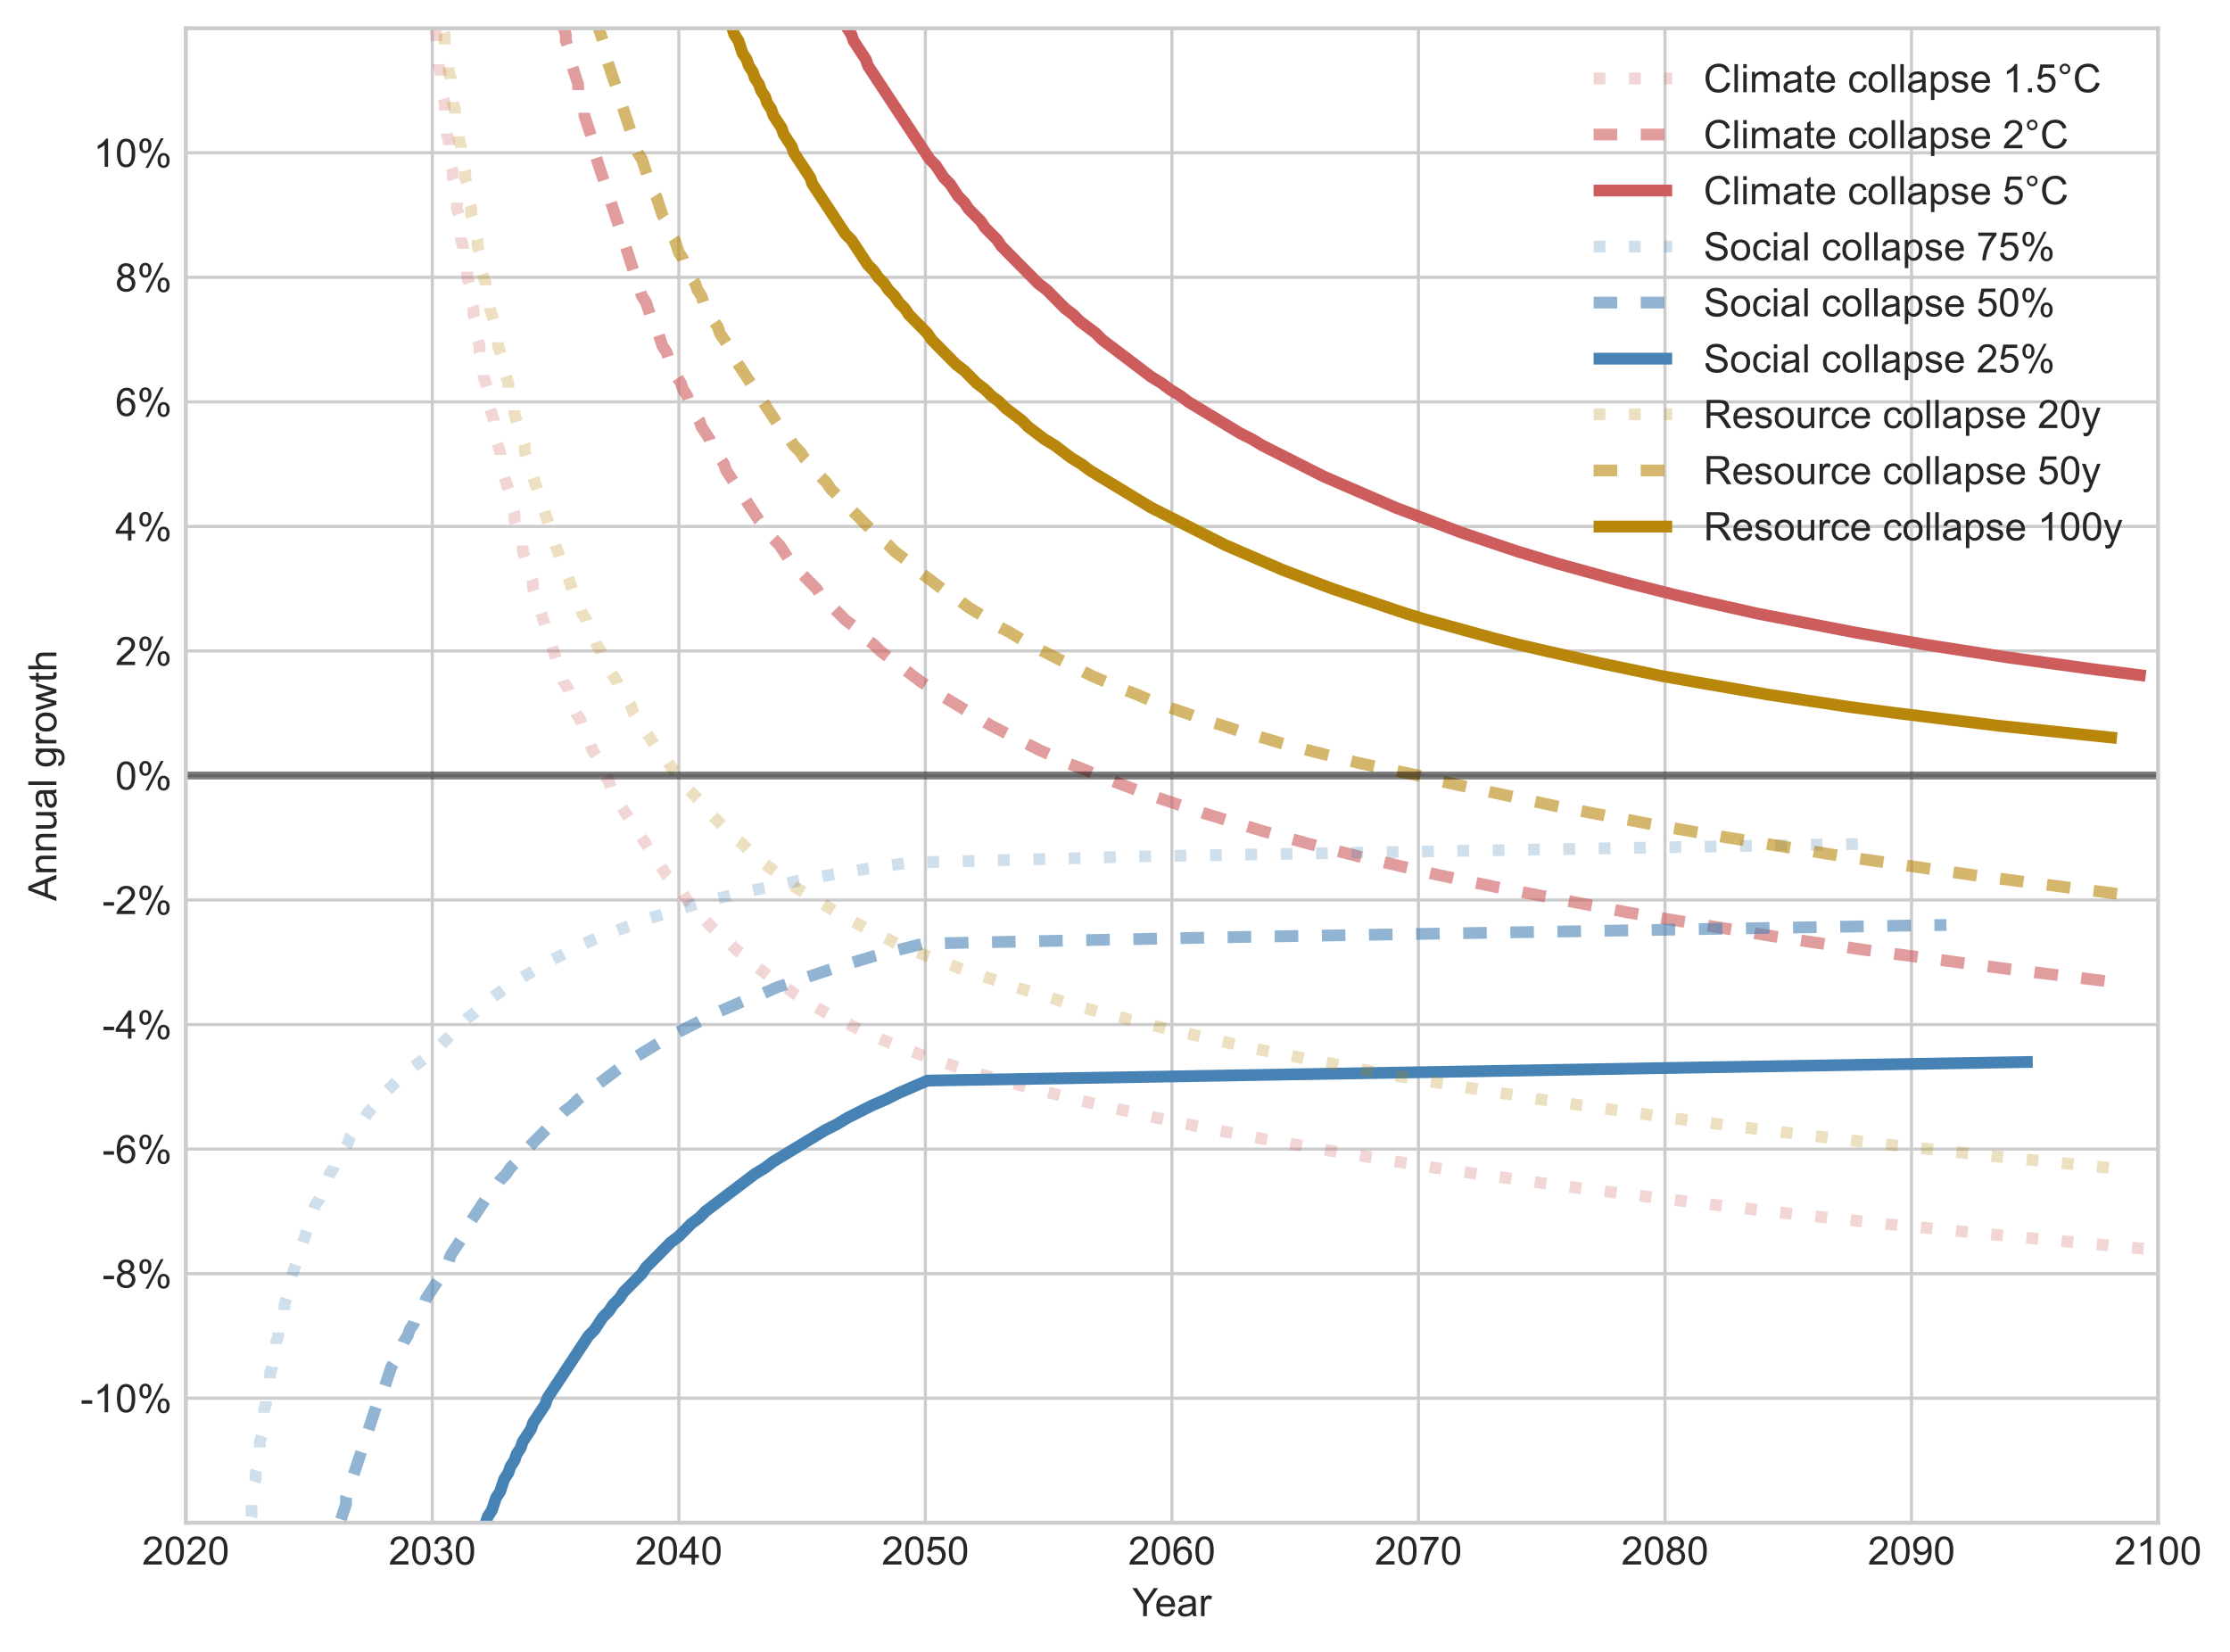 <?xml version="1.0" encoding="utf-8" standalone="no"?>
<!DOCTYPE svg PUBLIC "-//W3C//DTD SVG 1.1//EN"
  "http://www.w3.org/Graphics/SVG/1.1/DTD/svg11.dtd">
<!-- Created with matplotlib (https://matplotlib.org/) -->
<svg height="420.711pt" version="1.1" viewBox="0 0 567.828 420.711" width="567.828pt" xmlns="http://www.w3.org/2000/svg" xmlns:xlink="http://www.w3.org/1999/xlink">
 <defs>
  <style type="text/css">*{stroke-linecap:butt;stroke-linejoin:round;}</style>
 </defs>
 <g id="figure_1">
  <g id="patch_1">
   <path d="M 0 420.711 
L 567.828 420.711 
L 567.828 0 
L 0 0 
z
" style="fill:#ffffff;"/>
  </g>
  <g id="axes_1">
   <g id="patch_2">
    <path d="M 47.306 387.72 
L 549.506 387.72 
L 549.506 7.2 
L 47.306 7.2 
z
" style="fill:#ffffff;"/>
   </g>
   <g id="matplotlib.axis_1">
    <g id="xtick_1">
     <g id="line2d_1">
      <path clip-path="url(#pa5c755ad64)" d="M 47.306 387.72 
L 47.306 7.2 
" style="fill:none;stroke:#cccccc;stroke-linecap:round;stroke-width:0.8;"/>
     </g>
     <g id="line2d_2"/>
     <g id="text_1">
      <!-- 2020 -->
      <g style="fill:#262626;" transform="translate(36.184 398.378)scale(0.1 -0.1)">
       <defs>
        <path d="M 50.344 8.453 
L 50.344 0 
L 3.031 0 
Q 2.938 3.172 4.047 6.109 
Q 5.859 10.938 9.828 15.625 
Q 13.812 20.312 21.344 26.469 
Q 33.016 36.031 37.109 41.625 
Q 41.219 47.219 41.219 52.203 
Q 41.219 57.422 37.469 61 
Q 33.734 64.594 27.734 64.594 
Q 21.391 64.594 17.578 60.781 
Q 13.766 56.984 13.719 50.25 
L 4.688 51.172 
Q 5.609 61.281 11.656 66.578 
Q 17.719 71.875 27.938 71.875 
Q 38.234 71.875 44.234 66.156 
Q 50.25 60.453 50.25 52 
Q 50.25 47.703 48.484 43.547 
Q 46.734 39.406 42.656 34.812 
Q 38.578 30.219 29.109 22.219 
Q 21.188 15.578 18.938 13.203 
Q 16.703 10.844 15.234 8.453 
z
" id="ArialMT-50"/>
        <path d="M 4.156 35.297 
Q 4.156 48 6.766 55.734 
Q 9.375 63.484 14.516 67.672 
Q 19.672 71.875 27.484 71.875 
Q 33.25 71.875 37.594 69.547 
Q 41.938 67.234 44.766 62.859 
Q 47.609 58.5 49.219 52.219 
Q 50.828 45.953 50.828 35.297 
Q 50.828 22.703 48.234 14.969 
Q 45.656 7.234 40.5 3 
Q 35.359 -1.219 27.484 -1.219 
Q 17.141 -1.219 11.234 6.203 
Q 4.156 15.141 4.156 35.297 
z
M 13.188 35.297 
Q 13.188 17.672 17.312 11.828 
Q 21.438 6 27.484 6 
Q 33.547 6 37.672 11.859 
Q 41.797 17.719 41.797 35.297 
Q 41.797 52.984 37.672 58.781 
Q 33.547 64.594 27.391 64.594 
Q 21.344 64.594 17.719 59.469 
Q 13.188 52.938 13.188 35.297 
z
" id="ArialMT-48"/>
       </defs>
       <use xlink:href="#ArialMT-50"/>
       <use x="55.615" xlink:href="#ArialMT-48"/>
       <use x="111.23" xlink:href="#ArialMT-50"/>
       <use x="166.846" xlink:href="#ArialMT-48"/>
      </g>
     </g>
    </g>
    <g id="xtick_2">
     <g id="line2d_3">
      <path clip-path="url(#pa5c755ad64)" d="M 110.081 387.72 
L 110.081 7.2 
" style="fill:none;stroke:#cccccc;stroke-linecap:round;stroke-width:0.8;"/>
     </g>
     <g id="line2d_4"/>
     <g id="text_2">
      <!-- 2030 -->
      <g style="fill:#262626;" transform="translate(98.959 398.378)scale(0.1 -0.1)">
       <defs>
        <path d="M 4.203 18.891 
L 12.984 20.062 
Q 14.5 12.594 18.141 9.297 
Q 21.781 6 27 6 
Q 33.203 6 37.469 10.297 
Q 41.75 14.594 41.75 20.953 
Q 41.75 27 37.797 30.922 
Q 33.844 34.859 27.734 34.859 
Q 25.25 34.859 21.531 33.891 
L 22.516 41.609 
Q 23.391 41.5 23.922 41.5 
Q 29.547 41.5 34.031 44.422 
Q 38.531 47.359 38.531 53.469 
Q 38.531 58.297 35.25 61.469 
Q 31.984 64.656 26.812 64.656 
Q 21.688 64.656 18.266 61.422 
Q 14.844 58.203 13.875 51.766 
L 5.078 53.328 
Q 6.688 62.156 12.391 67.016 
Q 18.109 71.875 26.609 71.875 
Q 32.469 71.875 37.391 69.359 
Q 42.328 66.844 44.938 62.5 
Q 47.562 58.156 47.562 53.266 
Q 47.562 48.641 45.062 44.828 
Q 42.578 41.016 37.703 38.766 
Q 44.047 37.312 47.562 32.688 
Q 51.078 28.078 51.078 21.141 
Q 51.078 11.766 44.234 5.25 
Q 37.406 -1.266 26.953 -1.266 
Q 17.531 -1.266 11.297 4.344 
Q 5.078 9.969 4.203 18.891 
z
" id="ArialMT-51"/>
       </defs>
       <use xlink:href="#ArialMT-50"/>
       <use x="55.615" xlink:href="#ArialMT-48"/>
       <use x="111.23" xlink:href="#ArialMT-51"/>
       <use x="166.846" xlink:href="#ArialMT-48"/>
      </g>
     </g>
    </g>
    <g id="xtick_3">
     <g id="line2d_5">
      <path clip-path="url(#pa5c755ad64)" d="M 172.856 387.72 
L 172.856 7.2 
" style="fill:none;stroke:#cccccc;stroke-linecap:round;stroke-width:0.8;"/>
     </g>
     <g id="line2d_6"/>
     <g id="text_3">
      <!-- 2040 -->
      <g style="fill:#262626;" transform="translate(161.734 398.378)scale(0.1 -0.1)">
       <defs>
        <path d="M 32.328 0 
L 32.328 17.141 
L 1.266 17.141 
L 1.266 25.203 
L 33.938 71.578 
L 41.109 71.578 
L 41.109 25.203 
L 50.781 25.203 
L 50.781 17.141 
L 41.109 17.141 
L 41.109 0 
z
M 32.328 25.203 
L 32.328 57.469 
L 9.906 25.203 
z
" id="ArialMT-52"/>
       </defs>
       <use xlink:href="#ArialMT-50"/>
       <use x="55.615" xlink:href="#ArialMT-48"/>
       <use x="111.23" xlink:href="#ArialMT-52"/>
       <use x="166.846" xlink:href="#ArialMT-48"/>
      </g>
     </g>
    </g>
    <g id="xtick_4">
     <g id="line2d_7">
      <path clip-path="url(#pa5c755ad64)" d="M 235.631 387.72 
L 235.631 7.2 
" style="fill:none;stroke:#cccccc;stroke-linecap:round;stroke-width:0.8;"/>
     </g>
     <g id="line2d_8"/>
     <g id="text_4">
      <!-- 2050 -->
      <g style="fill:#262626;" transform="translate(224.509 398.378)scale(0.1 -0.1)">
       <defs>
        <path d="M 4.156 18.75 
L 13.375 19.531 
Q 14.406 12.797 18.141 9.391 
Q 21.875 6 27.156 6 
Q 33.5 6 37.891 10.781 
Q 42.281 15.578 42.281 23.484 
Q 42.281 31 38.062 35.344 
Q 33.844 39.703 27 39.703 
Q 22.75 39.703 19.328 37.766 
Q 15.922 35.844 13.969 32.766 
L 5.719 33.844 
L 12.641 70.609 
L 48.25 70.609 
L 48.25 62.203 
L 19.672 62.203 
L 15.828 42.969 
Q 22.266 47.469 29.344 47.469 
Q 38.719 47.469 45.156 40.969 
Q 51.609 34.469 51.609 24.266 
Q 51.609 14.547 45.953 7.469 
Q 39.062 -1.219 27.156 -1.219 
Q 17.391 -1.219 11.203 4.25 
Q 5.031 9.719 4.156 18.75 
z
" id="ArialMT-53"/>
       </defs>
       <use xlink:href="#ArialMT-50"/>
       <use x="55.615" xlink:href="#ArialMT-48"/>
       <use x="111.23" xlink:href="#ArialMT-53"/>
       <use x="166.846" xlink:href="#ArialMT-48"/>
      </g>
     </g>
    </g>
    <g id="xtick_5">
     <g id="line2d_9">
      <path clip-path="url(#pa5c755ad64)" d="M 298.406 387.72 
L 298.406 7.2 
" style="fill:none;stroke:#cccccc;stroke-linecap:round;stroke-width:0.8;"/>
     </g>
     <g id="line2d_10"/>
     <g id="text_5">
      <!-- 2060 -->
      <g style="fill:#262626;" transform="translate(287.284 398.378)scale(0.1 -0.1)">
       <defs>
        <path d="M 49.75 54.047 
L 41.016 53.375 
Q 39.844 58.547 37.703 60.891 
Q 34.125 64.656 28.906 64.656 
Q 24.703 64.656 21.531 62.312 
Q 17.391 59.281 14.984 53.469 
Q 12.594 47.656 12.5 36.922 
Q 15.672 41.75 20.266 44.094 
Q 24.859 46.438 29.891 46.438 
Q 38.672 46.438 44.844 39.969 
Q 51.031 33.5 51.031 23.25 
Q 51.031 16.5 48.125 10.719 
Q 45.219 4.938 40.141 1.859 
Q 35.062 -1.219 28.609 -1.219 
Q 17.625 -1.219 10.688 6.859 
Q 3.766 14.938 3.766 33.5 
Q 3.766 54.25 11.422 63.672 
Q 18.109 71.875 29.438 71.875 
Q 37.891 71.875 43.281 67.141 
Q 48.688 62.406 49.75 54.047 
z
M 13.875 23.188 
Q 13.875 18.656 15.797 14.5 
Q 17.719 10.359 21.188 8.172 
Q 24.656 6 28.469 6 
Q 34.031 6 38.031 10.484 
Q 42.047 14.984 42.047 22.703 
Q 42.047 30.125 38.078 34.391 
Q 34.125 38.672 28.125 38.672 
Q 22.172 38.672 18.016 34.391 
Q 13.875 30.125 13.875 23.188 
z
" id="ArialMT-54"/>
       </defs>
       <use xlink:href="#ArialMT-50"/>
       <use x="55.615" xlink:href="#ArialMT-48"/>
       <use x="111.23" xlink:href="#ArialMT-54"/>
       <use x="166.846" xlink:href="#ArialMT-48"/>
      </g>
     </g>
    </g>
    <g id="xtick_6">
     <g id="line2d_11">
      <path clip-path="url(#pa5c755ad64)" d="M 361.181 387.72 
L 361.181 7.2 
" style="fill:none;stroke:#cccccc;stroke-linecap:round;stroke-width:0.8;"/>
     </g>
     <g id="line2d_12"/>
     <g id="text_6">
      <!-- 2070 -->
      <g style="fill:#262626;" transform="translate(350.059 398.378)scale(0.1 -0.1)">
       <defs>
        <path d="M 4.734 62.203 
L 4.734 70.656 
L 51.078 70.656 
L 51.078 63.812 
Q 44.234 56.547 37.516 44.484 
Q 30.812 32.422 27.156 19.672 
Q 24.516 10.688 23.781 0 
L 14.75 0 
Q 14.891 8.453 18.062 20.406 
Q 21.234 32.375 27.172 43.484 
Q 33.109 54.594 39.797 62.203 
z
" id="ArialMT-55"/>
       </defs>
       <use xlink:href="#ArialMT-50"/>
       <use x="55.615" xlink:href="#ArialMT-48"/>
       <use x="111.23" xlink:href="#ArialMT-55"/>
       <use x="166.846" xlink:href="#ArialMT-48"/>
      </g>
     </g>
    </g>
    <g id="xtick_7">
     <g id="line2d_13">
      <path clip-path="url(#pa5c755ad64)" d="M 423.956 387.72 
L 423.956 7.2 
" style="fill:none;stroke:#cccccc;stroke-linecap:round;stroke-width:0.8;"/>
     </g>
     <g id="line2d_14"/>
     <g id="text_7">
      <!-- 2080 -->
      <g style="fill:#262626;" transform="translate(412.834 398.378)scale(0.1 -0.1)">
       <defs>
        <path d="M 17.672 38.812 
Q 12.203 40.828 9.562 44.531 
Q 6.938 48.25 6.938 53.422 
Q 6.938 61.234 12.547 66.547 
Q 18.172 71.875 27.484 71.875 
Q 36.859 71.875 42.578 66.422 
Q 48.297 60.984 48.297 53.172 
Q 48.297 48.188 45.672 44.5 
Q 43.062 40.828 37.75 38.812 
Q 44.344 36.672 47.781 31.875 
Q 51.219 27.094 51.219 20.453 
Q 51.219 11.281 44.719 5.031 
Q 38.234 -1.219 27.641 -1.219 
Q 17.047 -1.219 10.547 5.047 
Q 4.047 11.328 4.047 20.703 
Q 4.047 27.688 7.594 32.391 
Q 11.141 37.109 17.672 38.812 
z
M 15.922 53.719 
Q 15.922 48.641 19.188 45.406 
Q 22.469 42.188 27.688 42.188 
Q 32.766 42.188 36.016 45.375 
Q 39.266 48.578 39.266 53.219 
Q 39.266 58.062 35.906 61.359 
Q 32.562 64.656 27.594 64.656 
Q 22.562 64.656 19.234 61.422 
Q 15.922 58.203 15.922 53.719 
z
M 13.094 20.656 
Q 13.094 16.891 14.875 13.375 
Q 16.656 9.859 20.172 7.922 
Q 23.688 6 27.734 6 
Q 34.031 6 38.125 10.047 
Q 42.234 14.109 42.234 20.359 
Q 42.234 26.703 38.016 30.859 
Q 33.797 35.016 27.438 35.016 
Q 21.234 35.016 17.156 30.906 
Q 13.094 26.812 13.094 20.656 
z
" id="ArialMT-56"/>
       </defs>
       <use xlink:href="#ArialMT-50"/>
       <use x="55.615" xlink:href="#ArialMT-48"/>
       <use x="111.23" xlink:href="#ArialMT-56"/>
       <use x="166.846" xlink:href="#ArialMT-48"/>
      </g>
     </g>
    </g>
    <g id="xtick_8">
     <g id="line2d_15">
      <path clip-path="url(#pa5c755ad64)" d="M 486.731 387.72 
L 486.731 7.2 
" style="fill:none;stroke:#cccccc;stroke-linecap:round;stroke-width:0.8;"/>
     </g>
     <g id="line2d_16"/>
     <g id="text_8">
      <!-- 2090 -->
      <g style="fill:#262626;" transform="translate(475.609 398.378)scale(0.1 -0.1)">
       <defs>
        <path d="M 5.469 16.547 
L 13.922 17.328 
Q 14.984 11.375 18.016 8.688 
Q 21.047 6 25.781 6 
Q 29.828 6 32.875 7.859 
Q 35.938 9.719 37.891 12.812 
Q 39.844 15.922 41.156 21.188 
Q 42.484 26.469 42.484 31.938 
Q 42.484 32.516 42.438 33.688 
Q 39.797 29.5 35.234 26.875 
Q 30.672 24.266 25.344 24.266 
Q 16.453 24.266 10.297 30.703 
Q 4.156 37.156 4.156 47.703 
Q 4.156 58.594 10.578 65.234 
Q 17 71.875 26.656 71.875 
Q 33.641 71.875 39.422 68.109 
Q 45.219 64.359 48.219 57.391 
Q 51.219 50.438 51.219 37.25 
Q 51.219 23.531 48.234 15.406 
Q 45.266 7.281 39.375 3.031 
Q 33.5 -1.219 25.594 -1.219 
Q 17.188 -1.219 11.859 3.438 
Q 6.547 8.109 5.469 16.547 
z
M 41.453 48.141 
Q 41.453 55.719 37.422 60.156 
Q 33.406 64.594 27.734 64.594 
Q 21.875 64.594 17.531 59.812 
Q 13.188 55.031 13.188 47.406 
Q 13.188 40.578 17.312 36.297 
Q 21.438 32.031 27.484 32.031 
Q 33.594 32.031 37.516 36.297 
Q 41.453 40.578 41.453 48.141 
z
" id="ArialMT-57"/>
       </defs>
       <use xlink:href="#ArialMT-50"/>
       <use x="55.615" xlink:href="#ArialMT-48"/>
       <use x="111.23" xlink:href="#ArialMT-57"/>
       <use x="166.846" xlink:href="#ArialMT-48"/>
      </g>
     </g>
    </g>
    <g id="xtick_9">
     <g id="line2d_17">
      <path clip-path="url(#pa5c755ad64)" d="M 549.506 387.72 
L 549.506 7.2 
" style="fill:none;stroke:#cccccc;stroke-linecap:round;stroke-width:0.8;"/>
     </g>
     <g id="line2d_18"/>
     <g id="text_9">
      <!-- 2100 -->
      <g style="fill:#262626;" transform="translate(538.384 398.378)scale(0.1 -0.1)">
       <defs>
        <path d="M 37.25 0 
L 28.469 0 
L 28.469 56 
Q 25.297 52.984 20.141 49.953 
Q 14.984 46.922 10.891 45.406 
L 10.891 53.906 
Q 18.266 57.375 23.781 62.297 
Q 29.297 67.234 31.594 71.875 
L 37.25 71.875 
z
" id="ArialMT-49"/>
       </defs>
       <use xlink:href="#ArialMT-50"/>
       <use x="55.615" xlink:href="#ArialMT-49"/>
       <use x="111.23" xlink:href="#ArialMT-48"/>
       <use x="166.846" xlink:href="#ArialMT-48"/>
      </g>
     </g>
    </g>
    <g id="text_10">
     <!-- Year -->
     <g style="fill:#262626;" transform="translate(288.302 411.523)scale(0.1 -0.1)">
      <defs>
       <path d="M 27.875 0 
L 27.875 30.328 
L 0.297 71.578 
L 11.812 71.578 
L 25.922 50 
Q 29.828 43.953 33.203 37.891 
Q 36.422 43.5 41.016 50.531 
L 54.891 71.578 
L 65.922 71.578 
L 37.359 30.328 
L 37.359 0 
z
" id="ArialMT-89"/>
       <path d="M 42.094 16.703 
L 51.172 15.578 
Q 49.031 7.625 43.219 3.219 
Q 37.406 -1.172 28.375 -1.172 
Q 17 -1.172 10.328 5.828 
Q 3.656 12.844 3.656 25.484 
Q 3.656 38.578 10.391 45.797 
Q 17.141 53.031 27.875 53.031 
Q 38.281 53.031 44.875 45.953 
Q 51.469 38.875 51.469 26.031 
Q 51.469 25.25 51.422 23.688 
L 12.75 23.688 
Q 13.234 15.141 17.578 10.594 
Q 21.922 6.062 28.422 6.062 
Q 33.25 6.062 36.672 8.594 
Q 40.094 11.141 42.094 16.703 
z
M 13.234 30.906 
L 42.188 30.906 
Q 41.609 37.453 38.875 40.719 
Q 34.672 45.797 27.984 45.797 
Q 21.922 45.797 17.797 41.75 
Q 13.672 37.703 13.234 30.906 
z
" id="ArialMT-101"/>
       <path d="M 40.438 6.391 
Q 35.547 2.25 31.031 0.531 
Q 26.516 -1.172 21.344 -1.172 
Q 12.797 -1.172 8.203 3 
Q 3.609 7.172 3.609 13.672 
Q 3.609 17.484 5.344 20.625 
Q 7.078 23.781 9.891 25.688 
Q 12.703 27.594 16.219 28.562 
Q 18.797 29.25 24.031 29.891 
Q 34.672 31.156 39.703 32.906 
Q 39.75 34.719 39.75 35.203 
Q 39.75 40.578 37.25 42.781 
Q 33.891 45.75 27.25 45.75 
Q 21.047 45.75 18.094 43.578 
Q 15.141 41.406 13.719 35.891 
L 5.125 37.062 
Q 6.297 42.578 8.984 45.969 
Q 11.672 49.359 16.75 51.188 
Q 21.828 53.031 28.516 53.031 
Q 35.156 53.031 39.297 51.469 
Q 43.453 49.906 45.406 47.531 
Q 47.359 45.172 48.141 41.547 
Q 48.578 39.312 48.578 33.453 
L 48.578 21.734 
Q 48.578 9.469 49.141 6.219 
Q 49.703 2.984 51.375 0 
L 42.188 0 
Q 40.828 2.734 40.438 6.391 
z
M 39.703 26.031 
Q 34.906 24.078 25.344 22.703 
Q 19.922 21.922 17.672 20.938 
Q 15.438 19.969 14.203 18.094 
Q 12.984 16.219 12.984 13.922 
Q 12.984 10.406 15.641 8.062 
Q 18.312 5.719 23.438 5.719 
Q 28.516 5.719 32.469 7.938 
Q 36.422 10.156 38.281 14.016 
Q 39.703 17 39.703 22.797 
z
" id="ArialMT-97"/>
       <path d="M 6.5 0 
L 6.5 51.859 
L 14.406 51.859 
L 14.406 44 
Q 17.438 49.516 20 51.266 
Q 22.562 53.031 25.641 53.031 
Q 30.078 53.031 34.672 50.203 
L 31.641 42.047 
Q 28.422 43.953 25.203 43.953 
Q 22.312 43.953 20.016 42.219 
Q 17.719 40.484 16.75 37.406 
Q 15.281 32.719 15.281 27.156 
L 15.281 0 
z
" id="ArialMT-114"/>
      </defs>
      <use xlink:href="#ArialMT-89"/>
      <use x="57.574" xlink:href="#ArialMT-101"/>
      <use x="113.189" xlink:href="#ArialMT-97"/>
      <use x="168.805" xlink:href="#ArialMT-114"/>
     </g>
    </g>
   </g>
   <g id="matplotlib.axis_2">
    <g id="ytick_1">
     <g id="line2d_19">
      <path clip-path="url(#pa5c755ad64)" d="M 47.306 356.01 
L 549.506 356.01 
" style="fill:none;stroke:#cccccc;stroke-linecap:round;stroke-width:0.8;"/>
     </g>
     <g id="line2d_20"/>
     <g id="text_11">
      <!-- -10% -->
      <g style="fill:#262626;" transform="translate(20.462 359.589)scale(0.1 -0.1)">
       <defs>
        <path d="M 3.172 21.484 
L 3.172 30.328 
L 30.172 30.328 
L 30.172 21.484 
z
" id="ArialMT-45"/>
        <path d="M 5.812 54.391 
Q 5.812 62.062 9.672 67.422 
Q 13.531 72.797 20.844 72.797 
Q 27.594 72.797 32 67.984 
Q 36.422 63.188 36.422 53.859 
Q 36.422 44.781 31.953 39.875 
Q 27.484 34.969 20.953 34.969 
Q 14.453 34.969 10.125 39.797 
Q 5.812 44.625 5.812 54.391 
z
M 21.094 66.75 
Q 17.828 66.75 15.656 63.906 
Q 13.484 61.078 13.484 53.516 
Q 13.484 46.625 15.672 43.812 
Q 17.875 41.016 21.094 41.016 
Q 24.422 41.016 26.594 43.844 
Q 28.766 46.688 28.766 54.203 
Q 28.766 61.141 26.562 63.938 
Q 24.359 66.75 21.094 66.75 
z
M 21.141 -2.641 
L 60.297 72.797 
L 67.438 72.797 
L 28.422 -2.641 
z
M 52.094 16.797 
Q 52.094 24.516 55.953 29.859 
Q 59.812 35.203 67.188 35.203 
Q 73.922 35.203 78.344 30.391 
Q 82.766 25.594 82.766 16.266 
Q 82.766 7.172 78.297 2.266 
Q 73.828 -2.641 67.234 -2.641 
Q 60.75 -2.641 56.422 2.219 
Q 52.094 7.078 52.094 16.797 
z
M 67.438 29.156 
Q 64.109 29.156 61.938 26.312 
Q 59.766 23.484 59.766 15.922 
Q 59.766 9.078 61.953 6.25 
Q 64.156 3.422 67.391 3.422 
Q 70.75 3.422 72.922 6.25 
Q 75.094 9.078 75.094 16.609 
Q 75.094 23.531 72.891 26.344 
Q 70.703 29.156 67.438 29.156 
z
" id="ArialMT-37"/>
       </defs>
       <use xlink:href="#ArialMT-45"/>
       <use x="33.301" xlink:href="#ArialMT-49"/>
       <use x="88.916" xlink:href="#ArialMT-48"/>
       <use x="144.531" xlink:href="#ArialMT-37"/>
      </g>
     </g>
    </g>
    <g id="ytick_2">
     <g id="line2d_21">
      <path clip-path="url(#pa5c755ad64)" d="M 47.306 324.3 
L 549.506 324.3 
" style="fill:none;stroke:#cccccc;stroke-linecap:round;stroke-width:0.8;"/>
     </g>
     <g id="line2d_22"/>
     <g id="text_12">
      <!-- -8% -->
      <g style="fill:#262626;" transform="translate(26.023 327.879)scale(0.1 -0.1)">
       <use xlink:href="#ArialMT-45"/>
       <use x="33.301" xlink:href="#ArialMT-56"/>
       <use x="88.916" xlink:href="#ArialMT-37"/>
      </g>
     </g>
    </g>
    <g id="ytick_3">
     <g id="line2d_23">
      <path clip-path="url(#pa5c755ad64)" d="M 47.306 292.59 
L 549.506 292.59 
" style="fill:none;stroke:#cccccc;stroke-linecap:round;stroke-width:0.8;"/>
     </g>
     <g id="line2d_24"/>
     <g id="text_13">
      <!-- -6% -->
      <g style="fill:#262626;" transform="translate(26.023 296.169)scale(0.1 -0.1)">
       <use xlink:href="#ArialMT-45"/>
       <use x="33.301" xlink:href="#ArialMT-54"/>
       <use x="88.916" xlink:href="#ArialMT-37"/>
      </g>
     </g>
    </g>
    <g id="ytick_4">
     <g id="line2d_25">
      <path clip-path="url(#pa5c755ad64)" d="M 47.306 260.88 
L 549.506 260.88 
" style="fill:none;stroke:#cccccc;stroke-linecap:round;stroke-width:0.8;"/>
     </g>
     <g id="line2d_26"/>
     <g id="text_14">
      <!-- -4% -->
      <g style="fill:#262626;" transform="translate(26.023 264.459)scale(0.1 -0.1)">
       <use xlink:href="#ArialMT-45"/>
       <use x="33.301" xlink:href="#ArialMT-52"/>
       <use x="88.916" xlink:href="#ArialMT-37"/>
      </g>
     </g>
    </g>
    <g id="ytick_5">
     <g id="line2d_27">
      <path clip-path="url(#pa5c755ad64)" d="M 47.306 229.17 
L 549.506 229.17 
" style="fill:none;stroke:#cccccc;stroke-linecap:round;stroke-width:0.8;"/>
     </g>
     <g id="line2d_28"/>
     <g id="text_15">
      <!-- -2% -->
      <g style="fill:#262626;" transform="translate(26.023 232.749)scale(0.1 -0.1)">
       <use xlink:href="#ArialMT-45"/>
       <use x="33.301" xlink:href="#ArialMT-50"/>
       <use x="88.916" xlink:href="#ArialMT-37"/>
      </g>
     </g>
    </g>
    <g id="ytick_6">
     <g id="line2d_29">
      <path clip-path="url(#pa5c755ad64)" d="M 47.306 197.46 
L 549.506 197.46 
" style="fill:none;stroke:#cccccc;stroke-linecap:round;stroke-width:0.8;"/>
     </g>
     <g id="line2d_30"/>
     <g id="text_16">
      <!-- 0% -->
      <g style="fill:#262626;" transform="translate(29.353 201.039)scale(0.1 -0.1)">
       <use xlink:href="#ArialMT-48"/>
       <use x="55.615" xlink:href="#ArialMT-37"/>
      </g>
     </g>
    </g>
    <g id="ytick_7">
     <g id="line2d_31">
      <path clip-path="url(#pa5c755ad64)" d="M 47.306 165.75 
L 549.506 165.75 
" style="fill:none;stroke:#cccccc;stroke-linecap:round;stroke-width:0.8;"/>
     </g>
     <g id="line2d_32"/>
     <g id="text_17">
      <!-- 2% -->
      <g style="fill:#262626;" transform="translate(29.353 169.329)scale(0.1 -0.1)">
       <use xlink:href="#ArialMT-50"/>
       <use x="55.615" xlink:href="#ArialMT-37"/>
      </g>
     </g>
    </g>
    <g id="ytick_8">
     <g id="line2d_33">
      <path clip-path="url(#pa5c755ad64)" d="M 47.306 134.04 
L 549.506 134.04 
" style="fill:none;stroke:#cccccc;stroke-linecap:round;stroke-width:0.8;"/>
     </g>
     <g id="line2d_34"/>
     <g id="text_18">
      <!-- 4% -->
      <g style="fill:#262626;" transform="translate(29.353 137.619)scale(0.1 -0.1)">
       <use xlink:href="#ArialMT-52"/>
       <use x="55.615" xlink:href="#ArialMT-37"/>
      </g>
     </g>
    </g>
    <g id="ytick_9">
     <g id="line2d_35">
      <path clip-path="url(#pa5c755ad64)" d="M 47.306 102.33 
L 549.506 102.33 
" style="fill:none;stroke:#cccccc;stroke-linecap:round;stroke-width:0.8;"/>
     </g>
     <g id="line2d_36"/>
     <g id="text_19">
      <!-- 6% -->
      <g style="fill:#262626;" transform="translate(29.353 105.909)scale(0.1 -0.1)">
       <use xlink:href="#ArialMT-54"/>
       <use x="55.615" xlink:href="#ArialMT-37"/>
      </g>
     </g>
    </g>
    <g id="ytick_10">
     <g id="line2d_37">
      <path clip-path="url(#pa5c755ad64)" d="M 47.306 70.62 
L 549.506 70.62 
" style="fill:none;stroke:#cccccc;stroke-linecap:round;stroke-width:0.8;"/>
     </g>
     <g id="line2d_38"/>
     <g id="text_20">
      <!-- 8% -->
      <g style="fill:#262626;" transform="translate(29.353 74.199)scale(0.1 -0.1)">
       <use xlink:href="#ArialMT-56"/>
       <use x="55.615" xlink:href="#ArialMT-37"/>
      </g>
     </g>
    </g>
    <g id="ytick_11">
     <g id="line2d_39">
      <path clip-path="url(#pa5c755ad64)" d="M 47.306 38.91 
L 549.506 38.91 
" style="fill:none;stroke:#cccccc;stroke-linecap:round;stroke-width:0.8;"/>
     </g>
     <g id="line2d_40"/>
     <g id="text_21">
      <!-- 10% -->
      <g style="fill:#262626;" transform="translate(23.792 42.489)scale(0.1 -0.1)">
       <use xlink:href="#ArialMT-49"/>
       <use x="55.615" xlink:href="#ArialMT-48"/>
       <use x="111.23" xlink:href="#ArialMT-37"/>
      </g>
     </g>
    </g>
    <g id="text_22">
     <!-- Annual growth -->
     <g style="fill:#262626;" transform="translate(14.358 229.423)rotate(-90)scale(0.1 -0.1)">
      <defs>
       <path d="M -0.141 0 
L 27.344 71.578 
L 37.547 71.578 
L 66.844 0 
L 56.062 0 
L 47.703 21.688 
L 17.781 21.688 
L 9.906 0 
z
M 20.516 29.391 
L 44.781 29.391 
L 37.312 49.219 
Q 33.891 58.25 32.234 64.062 
Q 30.859 57.172 28.375 50.391 
z
" id="ArialMT-65"/>
       <path d="M 6.594 0 
L 6.594 51.859 
L 14.5 51.859 
L 14.5 44.484 
Q 20.219 53.031 31 53.031 
Q 35.688 53.031 39.625 51.344 
Q 43.562 49.656 45.516 46.922 
Q 47.469 44.188 48.25 40.438 
Q 48.734 37.984 48.734 31.891 
L 48.734 0 
L 39.938 0 
L 39.938 31.547 
Q 39.938 36.922 38.906 39.578 
Q 37.891 42.234 35.281 43.812 
Q 32.672 45.406 29.156 45.406 
Q 23.531 45.406 19.453 41.844 
Q 15.375 38.281 15.375 28.328 
L 15.375 0 
z
" id="ArialMT-110"/>
       <path d="M 40.578 0 
L 40.578 7.625 
Q 34.516 -1.172 24.125 -1.172 
Q 19.531 -1.172 15.547 0.578 
Q 11.578 2.344 9.641 5 
Q 7.719 7.672 6.938 11.531 
Q 6.391 14.109 6.391 19.734 
L 6.391 51.859 
L 15.188 51.859 
L 15.188 23.094 
Q 15.188 16.219 15.719 13.812 
Q 16.547 10.359 19.234 8.375 
Q 21.922 6.391 25.875 6.391 
Q 29.828 6.391 33.297 8.422 
Q 36.766 10.453 38.203 13.938 
Q 39.656 17.438 39.656 24.078 
L 39.656 51.859 
L 48.438 51.859 
L 48.438 0 
z
" id="ArialMT-117"/>
       <path d="M 6.391 0 
L 6.391 71.578 
L 15.188 71.578 
L 15.188 0 
z
" id="ArialMT-108"/>
       <path id="ArialMT-32"/>
       <path d="M 4.984 -4.297 
L 13.531 -5.562 
Q 14.062 -9.516 16.5 -11.328 
Q 19.781 -13.766 25.438 -13.766 
Q 31.547 -13.766 34.859 -11.328 
Q 38.188 -8.891 39.359 -4.5 
Q 40.047 -1.812 39.984 6.781 
Q 34.234 0 25.641 0 
Q 14.938 0 9.078 7.719 
Q 3.219 15.438 3.219 26.219 
Q 3.219 33.641 5.906 39.906 
Q 8.594 46.188 13.688 49.609 
Q 18.797 53.031 25.688 53.031 
Q 34.859 53.031 40.828 45.609 
L 40.828 51.859 
L 48.922 51.859 
L 48.922 7.031 
Q 48.922 -5.078 46.453 -10.125 
Q 44 -15.188 38.641 -18.109 
Q 33.297 -21.047 25.484 -21.047 
Q 16.219 -21.047 10.5 -16.875 
Q 4.781 -12.703 4.984 -4.297 
z
M 12.25 26.859 
Q 12.25 16.656 16.297 11.969 
Q 20.359 7.281 26.469 7.281 
Q 32.516 7.281 36.609 11.938 
Q 40.719 16.609 40.719 26.562 
Q 40.719 36.078 36.5 40.906 
Q 32.281 45.75 26.312 45.75 
Q 20.453 45.75 16.344 40.984 
Q 12.25 36.234 12.25 26.859 
z
" id="ArialMT-103"/>
       <path d="M 3.328 25.922 
Q 3.328 40.328 11.328 47.266 
Q 18.016 53.031 27.641 53.031 
Q 38.328 53.031 45.109 46.016 
Q 51.906 39.016 51.906 26.656 
Q 51.906 16.656 48.906 10.906 
Q 45.906 5.172 40.156 2 
Q 34.422 -1.172 27.641 -1.172 
Q 16.75 -1.172 10.031 5.812 
Q 3.328 12.797 3.328 25.922 
z
M 12.359 25.922 
Q 12.359 15.969 16.703 11.016 
Q 21.047 6.062 27.641 6.062 
Q 34.188 6.062 38.531 11.031 
Q 42.875 16.016 42.875 26.219 
Q 42.875 35.844 38.5 40.797 
Q 34.125 45.75 27.641 45.75 
Q 21.047 45.75 16.703 40.812 
Q 12.359 35.891 12.359 25.922 
z
" id="ArialMT-111"/>
       <path d="M 16.156 0 
L 0.297 51.859 
L 9.375 51.859 
L 17.625 21.922 
L 20.703 10.797 
Q 20.906 11.625 23.391 21.484 
L 31.641 51.859 
L 40.672 51.859 
L 48.438 21.781 
L 51.031 11.859 
L 54 21.875 
L 62.891 51.859 
L 71.438 51.859 
L 55.219 0 
L 46.094 0 
L 37.844 31.062 
L 35.844 39.891 
L 25.344 0 
z
" id="ArialMT-119"/>
       <path d="M 25.781 7.859 
L 27.047 0.094 
Q 23.344 -0.688 20.406 -0.688 
Q 15.625 -0.688 12.984 0.828 
Q 10.359 2.344 9.281 4.812 
Q 8.203 7.281 8.203 15.188 
L 8.203 45.016 
L 1.766 45.016 
L 1.766 51.859 
L 8.203 51.859 
L 8.203 64.703 
L 16.938 69.969 
L 16.938 51.859 
L 25.781 51.859 
L 25.781 45.016 
L 16.938 45.016 
L 16.938 14.703 
Q 16.938 10.938 17.406 9.859 
Q 17.875 8.797 18.922 8.156 
Q 19.969 7.516 21.922 7.516 
Q 23.391 7.516 25.781 7.859 
z
" id="ArialMT-116"/>
       <path d="M 6.594 0 
L 6.594 71.578 
L 15.375 71.578 
L 15.375 45.906 
Q 21.531 53.031 30.906 53.031 
Q 36.672 53.031 40.922 50.75 
Q 45.172 48.484 47 44.484 
Q 48.828 40.484 48.828 32.859 
L 48.828 0 
L 40.047 0 
L 40.047 32.859 
Q 40.047 39.453 37.188 42.453 
Q 34.328 45.453 29.109 45.453 
Q 25.203 45.453 21.75 43.422 
Q 18.312 41.406 16.844 37.938 
Q 15.375 34.469 15.375 28.375 
L 15.375 0 
z
" id="ArialMT-104"/>
      </defs>
      <use xlink:href="#ArialMT-65"/>
      <use x="66.699" xlink:href="#ArialMT-110"/>
      <use x="122.314" xlink:href="#ArialMT-110"/>
      <use x="177.93" xlink:href="#ArialMT-117"/>
      <use x="233.545" xlink:href="#ArialMT-97"/>
      <use x="289.16" xlink:href="#ArialMT-108"/>
      <use x="311.377" xlink:href="#ArialMT-32"/>
      <use x="339.16" xlink:href="#ArialMT-103"/>
      <use x="394.775" xlink:href="#ArialMT-114"/>
      <use x="428.076" xlink:href="#ArialMT-111"/>
      <use x="483.691" xlink:href="#ArialMT-119"/>
      <use x="555.908" xlink:href="#ArialMT-116"/>
      <use x="583.691" xlink:href="#ArialMT-104"/>
     </g>
    </g>
   </g>
   <g id="line2d_41">
    <path clip-path="url(#pa5c755ad64)" d="M 545.844 317.958 
L 511.841 314.787 
L 479.931 311.616 
L 450.636 308.445 
L 423.956 305.274 
L 398.846 302.103 
L 376.352 298.932 
L 365.366 297.346 
L 336.071 292.59 
L 309.915 287.834 
L 294.744 284.663 
L 280.62 281.491 
L 273.819 279.906 
L 261.264 276.735 
L 249.756 273.564 
L 244.524 271.978 
L 235.108 268.808 
L 226.738 265.637 
L 219.414 262.466 
L 209.998 257.709 
L 202.151 252.952 
L 200.059 251.367 
L 197.443 249.781 
L 191.166 245.025 
L 189.596 243.44 
L 187.504 241.854 
L 185.934 240.268 
L 183.842 238.683 
L 179.134 233.927 
L 178.088 232.341 
L 174.949 229.17 
L 173.903 227.584 
L 172.333 225.999 
L 171.287 224.413 
L 169.718 222.828 
L 158.209 205.387 
L 157.686 203.802 
L 155.593 200.631 
L 155.07 199.046 
L 154.024 197.46 
L 153.501 195.875 
L 152.454 194.289 
L 151.931 192.703 
L 150.885 191.118 
L 149.839 187.947 
L 148.792 186.362 
L 147.746 183.19 
L 146.7 181.605 
L 144.607 175.263 
L 143.561 173.678 
L 135.714 149.895 
L 135.714 148.31 
L 133.099 140.382 
L 133.099 138.797 
L 131.006 132.454 
L 131.006 130.869 
L 129.96 127.698 
L 129.96 126.112 
L 128.391 121.356 
L 128.391 119.77 
L 127.344 116.6 
L 127.344 115.014 
L 126.298 111.843 
L 126.298 110.257 
L 125.775 108.672 
L 125.775 107.087 
L 124.729 103.915 
L 124.729 102.33 
L 124.206 100.745 
L 124.206 99.159 
L 123.159 95.988 
L 123.159 94.403 
L 122.636 92.817 
L 122.636 91.231 
L 122.113 89.646 
L 122.113 88.061 
L 121.59 86.475 
L 121.59 84.889 
L 121.067 83.304 
L 121.067 81.719 
L 120.544 80.133 
L 120.544 78.547 
L 120.021 76.962 
L 120.021 75.376 
L 119.498 73.791 
L 119.498 72.206 
L 118.974 70.62 
L 118.974 69.034 
L 118.451 67.449 
L 118.451 65.864 
L 117.928 64.278 
L 117.928 62.693 
L 117.405 61.107 
L 117.405 57.936 
L 116.882 56.35 
L 116.882 54.765 
L 116.359 53.179 
L 116.359 51.594 
L 115.836 50.008 
L 115.836 46.837 
L 115.312 45.252 
L 115.312 43.666 
L 114.789 42.081 
L 114.789 38.91 
L 114.266 37.325 
L 114.266 35.739 
L 113.743 34.154 
L 113.743 30.983 
L 113.22 29.397 
L 113.22 26.226 
L 112.697 24.64 
L 112.697 23.055 
L 112.174 21.47 
L 112.174 18.299 
L 111.651 16.713 
L 111.651 13.542 
L 111.127 11.957 
L 111.127 8.786 
L 110.604 7.2 
L 110.604 4.029 
L 110.081 2.443 
L 109.991 -1 
L 109.991 -1 
" style="fill:none;stroke:#cd5c5c;stroke-dasharray:3,6;stroke-dashoffset:0;stroke-opacity:0.25;stroke-width:3;"/>
   </g>
   <g id="line2d_42">
    <path clip-path="url(#pa5c755ad64)" d="M 535.905 249.781 
L 510.272 246.611 
L 474.699 241.854 
L 453.251 238.683 
L 423.956 233.927 
L 414.54 232.341 
L 381.583 225.999 
L 366.413 222.828 
L 346.011 218.071 
L 333.456 214.9 
L 321.947 211.73 
L 306.253 206.973 
L 292.129 202.216 
L 279.574 197.46 
L 275.912 195.875 
L 271.727 194.289 
L 268.588 192.703 
L 264.926 191.118 
L 252.371 184.776 
L 239.293 176.849 
L 237.201 175.263 
L 234.585 173.678 
L 224.123 165.75 
L 222.553 164.165 
L 220.461 162.579 
L 217.322 159.408 
L 215.229 157.822 
L 208.952 151.481 
L 207.906 149.895 
L 203.197 145.138 
L 202.151 143.553 
L 200.582 141.968 
L 198.489 138.797 
L 196.92 137.211 
L 194.827 134.04 
L 193.258 132.454 
L 184.888 119.77 
L 184.365 118.185 
L 181.226 113.428 
L 180.703 111.843 
L 178.611 108.672 
L 178.088 107.087 
L 177.041 105.501 
L 176.518 103.915 
L 175.472 102.33 
L 174.949 100.745 
L 173.903 99.159 
L 173.379 97.573 
L 172.333 95.988 
L 171.81 94.403 
L 170.764 92.817 
L 169.718 89.646 
L 168.671 88.061 
L 167.102 83.304 
L 166.056 81.719 
L 164.486 76.962 
L 163.44 75.376 
L 151.408 38.91 
L 151.408 37.325 
L 148.792 29.397 
L 148.792 27.811 
L 147.223 23.055 
L 147.223 21.47 
L 145.654 16.713 
L 145.654 15.127 
L 144.084 10.371 
L 144.084 8.786 
L 143.038 5.614 
L 143.038 4.029 
L 141.992 0.858 
L 141.902 -1 
L 141.902 -1 
" style="fill:none;stroke:#cd5c5c;stroke-dasharray:6;stroke-dashoffset:0;stroke-opacity:0.6;stroke-width:3;"/>
   </g>
   <g id="line2d_43">
    <path clip-path="url(#pa5c755ad64)" d="M 546.367 172.092 
L 533.812 170.506 
L 510.795 167.335 
L 490.393 164.165 
L 472.084 160.994 
L 447.497 156.237 
L 433.373 153.066 
L 426.572 151.481 
L 414.017 148.31 
L 396.754 143.553 
L 386.291 140.382 
L 372.167 135.625 
L 355.427 129.284 
L 337.118 121.356 
L 321.424 113.428 
L 318.808 111.843 
L 315.669 110.257 
L 302.591 102.33 
L 300.499 100.745 
L 297.883 99.159 
L 295.791 97.573 
L 293.175 95.988 
L 280.62 86.475 
L 279.051 84.889 
L 274.866 81.719 
L 273.296 80.133 
L 271.204 78.547 
L 266.496 73.791 
L 264.403 72.206 
L 254.987 62.693 
L 253.941 61.107 
L 250.802 57.936 
L 249.756 56.35 
L 246.617 53.179 
L 245.571 51.594 
L 244.001 50.008 
L 241.909 46.837 
L 240.339 45.252 
L 238.247 42.081 
L 236.678 40.495 
L 220.984 16.713 
L 220.461 15.127 
L 217.322 10.371 
L 216.799 8.786 
L 214.706 5.614 
L 214.183 4.029 
L 213.137 2.443 
L 212.614 0.858 
L 211.388 -1 
L 211.388 -1 
" style="fill:none;stroke:#cd5c5c;stroke-dasharray:6,0;stroke-dashoffset:0;stroke-width:3;"/>
   </g>
   <g id="line2d_44">
    <path clip-path="url(#pa5c755ad64)" d="M 60.907 421.711 
L 60.907 417.844 
L 61.431 416.259 
L 61.431 411.502 
L 61.954 409.917 
L 61.954 405.161 
L 62.477 403.575 
L 62.477 398.818 
L 63 397.233 
L 63 394.062 
L 63.523 392.476 
L 63.523 387.72 
L 64.046 386.135 
L 64.046 382.964 
L 64.569 381.378 
L 64.569 378.207 
L 65.093 376.622 
L 65.093 375.036 
L 65.616 373.45 
L 65.616 370.279 
L 66.139 368.694 
L 66.139 367.108 
L 66.662 365.523 
L 66.662 362.352 
L 67.185 360.767 
L 67.185 359.181 
L 67.708 357.596 
L 67.708 356.01 
L 68.231 354.425 
L 68.231 352.839 
L 68.754 351.253 
L 68.754 349.668 
L 69.278 348.082 
L 69.278 346.497 
L 70.324 343.326 
L 70.324 341.74 
L 70.847 340.155 
L 70.847 338.57 
L 72.416 333.813 
L 72.416 332.228 
L 73.986 327.471 
L 73.986 325.885 
L 80.263 306.86 
L 81.309 305.274 
L 82.356 302.103 
L 83.402 300.517 
L 83.925 298.932 
L 84.971 297.346 
L 85.494 295.761 
L 88.633 291.005 
L 89.156 289.419 
L 90.203 287.834 
L 91.772 286.248 
L 93.864 283.077 
L 95.434 281.491 
L 96.48 279.906 
L 102.757 273.564 
L 111.127 267.222 
L 118.974 259.295 
L 121.067 257.709 
L 122.636 256.123 
L 128.914 251.367 
L 139.376 245.025 
L 148.792 240.268 
L 152.454 238.683 
L 165.009 233.927 
L 175.472 230.756 
L 181.226 229.17 
L 187.504 227.584 
L 202.674 224.413 
L 211.044 222.828 
L 220.461 221.243 
L 231.446 219.657 
L 290.036 218.071 
L 473.13 214.9 
L 473.13 214.9 
" style="fill:none;stroke:#4682b4;stroke-dasharray:3,6;stroke-dashoffset:0;stroke-opacity:0.25;stroke-width:3;"/>
   </g>
   <g id="line2d_45">
    <path clip-path="url(#pa5c755ad64)" d="M 79.511 421.711 
L 79.74 421.015 
L 79.74 419.43 
L 80.786 416.259 
L 80.786 414.673 
L 81.309 413.088 
L 81.309 411.502 
L 81.832 409.917 
L 81.832 408.332 
L 82.879 405.161 
L 82.879 403.575 
L 83.925 400.404 
L 83.925 398.818 
L 84.971 395.647 
L 84.971 394.062 
L 86.541 389.305 
L 86.541 387.72 
L 88.11 382.964 
L 88.11 381.378 
L 97.003 354.425 
L 98.049 352.839 
L 99.619 348.082 
L 100.665 346.497 
L 101.188 344.911 
L 102.234 343.326 
L 102.757 341.74 
L 103.804 340.155 
L 104.327 338.57 
L 105.373 336.984 
L 105.896 335.399 
L 107.989 332.228 
L 108.512 330.642 
L 111.651 325.885 
L 112.174 324.3 
L 114.266 321.129 
L 114.789 319.543 
L 117.928 314.787 
L 118.451 313.202 
L 123.683 305.274 
L 125.252 303.688 
L 127.344 300.517 
L 128.914 298.932 
L 129.96 297.346 
L 131.529 295.761 
L 132.576 294.175 
L 143.561 283.077 
L 145.654 281.491 
L 147.223 279.906 
L 159.778 270.393 
L 170.241 264.051 
L 182.796 257.709 
L 190.119 254.538 
L 194.304 252.952 
L 197.966 251.367 
L 212.091 246.611 
L 222.553 243.44 
L 235.108 240.268 
L 309.915 238.683 
L 495.624 235.512 
L 495.624 235.512 
" style="fill:none;stroke:#4682b4;stroke-dasharray:6;stroke-dashoffset:0;stroke-opacity:0.6;stroke-width:3;"/>
   </g>
   <g id="line2d_46">
    <path clip-path="url(#pa5c755ad64)" d="M 111.421 421.711 
L 118.451 400.404 
L 119.498 398.818 
L 122.113 390.891 
L 123.159 389.305 
L 124.206 386.135 
L 125.252 384.549 
L 126.298 381.378 
L 127.344 379.793 
L 128.391 376.622 
L 129.437 375.036 
L 129.96 373.45 
L 131.006 371.865 
L 131.529 370.279 
L 132.576 368.694 
L 133.099 367.108 
L 135.191 363.938 
L 135.714 362.352 
L 138.853 357.596 
L 139.376 356.01 
L 149.839 340.155 
L 151.408 338.57 
L 153.501 335.399 
L 155.07 333.813 
L 156.116 332.228 
L 157.686 330.642 
L 158.732 329.057 
L 163.44 324.3 
L 164.486 322.714 
L 170.764 316.373 
L 172.856 314.787 
L 175.995 311.616 
L 178.088 310.031 
L 179.657 308.445 
L 192.212 298.932 
L 194.827 297.346 
L 196.92 295.761 
L 209.998 287.834 
L 213.137 286.248 
L 215.752 284.663 
L 222.03 281.491 
L 225.692 279.906 
L 228.831 278.32 
L 236.154 275.149 
L 422.387 271.978 
L 517.596 270.393 
L 517.596 270.393 
" style="fill:none;stroke:#4682b4;stroke-dasharray:6,0;stroke-dashoffset:0;stroke-width:3;"/>
   </g>
   <g id="line2d_47">
    <path clip-path="url(#pa5c755ad64)" d="M 536.951 297.346 
L 505.564 294.175 
L 476.792 291.005 
L 450.113 287.834 
L 425.526 284.663 
L 403.031 281.491 
L 392.046 279.906 
L 362.751 275.149 
L 353.334 273.564 
L 320.377 267.222 
L 306.253 264.051 
L 292.652 260.88 
L 280.097 257.709 
L 274.342 256.123 
L 258.649 251.367 
L 244.524 246.611 
L 231.969 241.854 
L 228.308 240.268 
L 215.752 233.927 
L 202.674 225.999 
L 194.304 219.657 
L 192.735 218.071 
L 190.643 216.486 
L 189.073 214.9 
L 186.981 213.315 
L 179.134 205.387 
L 178.088 203.802 
L 174.949 200.631 
L 172.856 197.46 
L 171.287 195.875 
L 169.194 192.703 
L 167.625 191.118 
L 161.347 181.605 
L 160.824 180.019 
L 157.686 175.263 
L 157.162 173.678 
L 155.07 170.506 
L 154.547 168.921 
L 153.501 167.335 
L 152.977 165.75 
L 151.931 164.165 
L 151.408 162.579 
L 150.362 160.994 
L 149.316 157.822 
L 148.269 156.237 
L 147.223 153.066 
L 146.177 151.481 
L 144.084 145.138 
L 143.038 143.553 
L 133.622 115.014 
L 133.622 113.428 
L 131.006 105.501 
L 131.006 103.915 
L 129.437 99.159 
L 129.437 97.573 
L 127.868 92.817 
L 127.868 91.231 
L 126.821 88.061 
L 126.821 86.475 
L 125.775 83.304 
L 125.775 81.719 
L 124.729 78.547 
L 124.729 76.962 
L 123.683 73.791 
L 123.683 72.206 
L 122.636 69.034 
L 122.636 67.449 
L 122.113 65.864 
L 122.113 64.278 
L 121.59 62.693 
L 121.59 61.107 
L 120.544 57.936 
L 120.544 56.35 
L 120.021 54.765 
L 120.021 53.179 
L 119.498 51.594 
L 119.498 50.008 
L 118.974 48.423 
L 118.974 46.837 
L 118.451 45.252 
L 118.451 43.666 
L 117.928 42.081 
L 117.928 40.495 
L 117.405 38.91 
L 117.405 37.325 
L 116.882 35.739 
L 116.882 34.154 
L 116.359 32.568 
L 116.359 30.983 
L 115.836 29.397 
L 115.836 27.811 
L 115.312 26.226 
L 115.312 24.64 
L 114.789 23.055 
L 114.789 19.884 
L 114.266 18.299 
L 114.266 16.713 
L 113.743 15.127 
L 113.743 13.542 
L 113.22 11.957 
L 113.22 8.786 
L 112.697 7.2 
L 112.697 5.614 
L 112.174 4.029 
L 112.174 0.858 
L 111.651 -1 
L 111.651 -1 
" style="fill:none;stroke:#b8860b;stroke-dasharray:3,6;stroke-dashoffset:0;stroke-opacity:0.25;stroke-width:3;"/>
   </g>
   <g id="line2d_48">
    <path clip-path="url(#pa5c755ad64)" d="M 539.044 227.584 
L 514.457 224.413 
L 502.425 222.828 
L 469.468 218.071 
L 440.173 213.315 
L 421.864 210.144 
L 396.754 205.387 
L 367.459 199.046 
L 361.181 197.46 
L 346.011 194.289 
L 327.178 189.532 
L 321.947 187.947 
L 316.192 186.362 
L 311.484 184.776 
L 306.253 183.19 
L 302.068 181.605 
L 297.36 180.019 
L 293.175 178.434 
L 289.513 176.849 
L 285.328 175.263 
L 278.004 172.092 
L 262.311 164.165 
L 257.079 160.994 
L 253.941 159.408 
L 251.848 157.822 
L 246.617 154.651 
L 244.524 153.066 
L 241.909 151.481 
L 233.539 145.138 
L 231.969 143.553 
L 227.784 140.382 
L 226.215 138.797 
L 224.123 137.211 
L 211.567 124.527 
L 210.521 122.942 
L 207.382 119.77 
L 206.336 118.185 
L 204.767 116.6 
L 203.721 115.014 
L 202.151 113.428 
L 200.059 110.257 
L 198.489 108.672 
L 185.934 89.646 
L 185.411 88.061 
L 183.319 84.889 
L 182.796 83.304 
L 180.703 80.133 
L 180.18 78.547 
L 179.134 76.962 
L 178.611 75.376 
L 177.564 73.791 
L 177.041 72.206 
L 175.995 70.62 
L 175.472 69.034 
L 174.426 67.449 
L 173.903 65.864 
L 172.856 64.278 
L 171.81 61.107 
L 170.764 59.522 
L 169.718 56.35 
L 168.671 54.765 
L 167.102 50.008 
L 166.056 48.423 
L 163.44 40.495 
L 162.394 38.91 
L 153.501 11.957 
L 153.501 10.371 
L 150.362 0.858 
L 150.272 -1 
L 150.272 -1 
" style="fill:none;stroke:#b8860b;stroke-dasharray:6;stroke-dashoffset:0;stroke-opacity:0.6;stroke-width:3;"/>
   </g>
   <g id="line2d_49">
    <path clip-path="url(#pa5c755ad64)" d="M 539.044 187.947 
L 508.702 184.776 
L 483.069 181.605 
L 471.038 180.019 
L 450.113 176.849 
L 431.803 173.678 
L 422.91 172.092 
L 407.739 168.921 
L 393.615 165.75 
L 386.814 164.165 
L 380.537 162.579 
L 363.274 157.822 
L 358.043 156.237 
L 339.21 149.895 
L 326.655 145.138 
L 312.007 138.797 
L 293.175 129.284 
L 277.481 119.77 
L 275.389 118.185 
L 272.773 116.6 
L 268.588 113.428 
L 265.973 111.843 
L 261.788 108.672 
L 260.218 107.087 
L 256.033 103.915 
L 254.464 102.33 
L 252.371 100.745 
L 250.802 99.159 
L 248.709 97.573 
L 245.571 94.403 
L 243.478 92.817 
L 237.201 86.475 
L 236.154 84.889 
L 231.446 80.133 
L 230.4 78.547 
L 228.831 76.962 
L 227.784 75.376 
L 226.215 73.791 
L 225.169 72.206 
L 223.599 70.62 
L 222.553 69.034 
L 220.984 67.449 
L 216.799 61.107 
L 215.229 59.522 
L 206.859 46.837 
L 206.336 45.252 
L 202.151 38.91 
L 201.628 37.325 
L 199.536 34.154 
L 199.012 32.568 
L 196.92 29.397 
L 196.397 27.811 
L 195.351 26.226 
L 194.827 24.64 
L 193.781 23.055 
L 193.258 21.47 
L 192.212 19.884 
L 191.689 18.299 
L 190.643 16.713 
L 190.119 15.127 
L 189.073 13.542 
L 188.027 10.371 
L 186.981 8.786 
L 185.934 5.614 
L 184.888 4.029 
L 183.139 -1 
L 183.139 -1 
" style="fill:none;stroke:#b8860b;stroke-dasharray:6,0;stroke-dashoffset:0;stroke-width:3;"/>
   </g>
   <g id="line2d_50">
    <path clip-path="url(#pa5c755ad64)" d="M 47.306 197.46 
L 549.506 197.46 
" style="fill:none;stroke:#000000;stroke-linecap:round;stroke-opacity:0.5;stroke-width:2;"/>
   </g>
   <g id="patch_3">
    <path d="M 47.306 387.72 
L 47.306 7.2 
" style="fill:none;stroke:#cccccc;stroke-linecap:square;stroke-linejoin:miter;"/>
   </g>
   <g id="patch_4">
    <path d="M 549.506 387.72 
L 549.506 7.2 
" style="fill:none;stroke:#cccccc;stroke-linecap:square;stroke-linejoin:miter;"/>
   </g>
   <g id="patch_5">
    <path d="M 47.306 387.72 
L 549.506 387.72 
" style="fill:none;stroke:#cccccc;stroke-linecap:square;stroke-linejoin:miter;"/>
   </g>
   <g id="patch_6">
    <path d="M 47.306 7.2 
L 549.506 7.2 
" style="fill:none;stroke:#cccccc;stroke-linecap:square;stroke-linejoin:miter;"/>
   </g>
   <g id="legend_1">
    <g id="line2d_51">
     <path d="M 405.784 19.98 
L 425.784 19.98 
" style="fill:none;stroke:#cd5c5c;stroke-dasharray:3,6;stroke-dashoffset:0;stroke-opacity:0.25;stroke-width:3;"/>
    </g>
    <g id="line2d_52"/>
    <g id="text_23">
     <!-- Climate collapse 1.5°C -->
     <g style="fill:#262626;" transform="translate(433.784 23.48)scale(0.1 -0.1)">
      <defs>
       <path d="M 58.797 25.094 
L 68.266 22.703 
Q 65.281 11.031 57.547 4.906 
Q 49.812 -1.219 38.625 -1.219 
Q 27.047 -1.219 19.797 3.484 
Q 12.547 8.203 8.766 17.141 
Q 4.984 26.078 4.984 36.328 
Q 4.984 47.516 9.25 55.828 
Q 13.531 64.156 21.406 68.469 
Q 29.297 72.797 38.766 72.797 
Q 49.516 72.797 56.828 67.328 
Q 64.156 61.859 67.047 51.953 
L 57.719 49.75 
Q 55.219 57.562 50.484 61.125 
Q 45.75 64.703 38.578 64.703 
Q 30.328 64.703 24.781 60.734 
Q 19.234 56.781 16.984 50.109 
Q 14.75 43.453 14.75 36.375 
Q 14.75 27.25 17.406 20.438 
Q 20.062 13.625 25.672 10.25 
Q 31.297 6.891 37.844 6.891 
Q 45.797 6.891 51.312 11.469 
Q 56.844 16.062 58.797 25.094 
z
" id="ArialMT-67"/>
       <path d="M 6.641 61.469 
L 6.641 71.578 
L 15.438 71.578 
L 15.438 61.469 
z
M 6.641 0 
L 6.641 51.859 
L 15.438 51.859 
L 15.438 0 
z
" id="ArialMT-105"/>
       <path d="M 6.594 0 
L 6.594 51.859 
L 14.453 51.859 
L 14.453 44.578 
Q 16.891 48.391 20.938 50.703 
Q 25 53.031 30.172 53.031 
Q 35.938 53.031 39.625 50.641 
Q 43.312 48.25 44.828 43.953 
Q 50.984 53.031 60.844 53.031 
Q 68.562 53.031 72.703 48.75 
Q 76.859 44.484 76.859 35.594 
L 76.859 0 
L 68.109 0 
L 68.109 32.672 
Q 68.109 37.938 67.25 40.25 
Q 66.406 42.578 64.156 43.984 
Q 61.922 45.406 58.891 45.406 
Q 53.422 45.406 49.797 41.766 
Q 46.188 38.141 46.188 30.125 
L 46.188 0 
L 37.406 0 
L 37.406 33.688 
Q 37.406 39.547 35.25 42.469 
Q 33.109 45.406 28.219 45.406 
Q 24.516 45.406 21.359 43.453 
Q 18.219 41.5 16.797 37.734 
Q 15.375 33.984 15.375 26.906 
L 15.375 0 
z
" id="ArialMT-109"/>
       <path d="M 40.438 19 
L 49.078 17.875 
Q 47.656 8.938 41.812 3.875 
Q 35.984 -1.172 27.484 -1.172 
Q 16.844 -1.172 10.375 5.781 
Q 3.906 12.75 3.906 25.734 
Q 3.906 34.125 6.688 40.422 
Q 9.469 46.734 15.156 49.875 
Q 20.844 53.031 27.547 53.031 
Q 35.984 53.031 41.359 48.75 
Q 46.734 44.484 48.25 36.625 
L 39.703 35.297 
Q 38.484 40.531 35.375 43.156 
Q 32.281 45.797 27.875 45.797 
Q 21.234 45.797 17.078 41.031 
Q 12.938 36.281 12.938 25.984 
Q 12.938 15.531 16.938 10.797 
Q 20.953 6.062 27.391 6.062 
Q 32.562 6.062 36.031 9.234 
Q 39.5 12.406 40.438 19 
z
" id="ArialMT-99"/>
       <path d="M 6.594 -19.875 
L 6.594 51.859 
L 14.594 51.859 
L 14.594 45.125 
Q 17.438 49.078 21 51.047 
Q 24.562 53.031 29.641 53.031 
Q 36.281 53.031 41.359 49.609 
Q 46.438 46.188 49.016 39.953 
Q 51.609 33.734 51.609 26.312 
Q 51.609 18.359 48.75 11.984 
Q 45.906 5.609 40.453 2.219 
Q 35.016 -1.172 29 -1.172 
Q 24.609 -1.172 21.109 0.688 
Q 17.625 2.547 15.375 5.375 
L 15.375 -19.875 
z
M 14.547 25.641 
Q 14.547 15.625 18.594 10.844 
Q 22.656 6.062 28.422 6.062 
Q 34.281 6.062 38.453 11.016 
Q 42.625 15.969 42.625 26.375 
Q 42.625 36.281 38.547 41.203 
Q 34.469 46.141 28.812 46.141 
Q 23.188 46.141 18.859 40.891 
Q 14.547 35.641 14.547 25.641 
z
" id="ArialMT-112"/>
       <path d="M 3.078 15.484 
L 11.766 16.844 
Q 12.5 11.625 15.844 8.844 
Q 19.188 6.062 25.203 6.062 
Q 31.25 6.062 34.172 8.516 
Q 37.109 10.984 37.109 14.312 
Q 37.109 17.281 34.516 19 
Q 32.719 20.172 25.531 21.969 
Q 15.875 24.422 12.141 26.203 
Q 8.406 27.984 6.469 31.125 
Q 4.547 34.281 4.547 38.094 
Q 4.547 41.547 6.125 44.5 
Q 7.719 47.469 10.453 49.422 
Q 12.5 50.922 16.031 51.969 
Q 19.578 53.031 23.641 53.031 
Q 29.734 53.031 34.344 51.266 
Q 38.969 49.516 41.156 46.5 
Q 43.359 43.5 44.188 38.484 
L 35.594 37.312 
Q 35.016 41.312 32.203 43.547 
Q 29.391 45.797 24.266 45.797 
Q 18.219 45.797 15.625 43.797 
Q 13.031 41.797 13.031 39.109 
Q 13.031 37.406 14.109 36.031 
Q 15.188 34.625 17.484 33.688 
Q 18.797 33.203 25.25 31.453 
Q 34.578 28.953 38.25 27.359 
Q 41.938 25.781 44.031 22.75 
Q 46.141 19.734 46.141 15.234 
Q 46.141 10.844 43.578 6.953 
Q 41.016 3.078 36.172 0.953 
Q 31.344 -1.172 25.25 -1.172 
Q 15.141 -1.172 9.844 3.031 
Q 4.547 7.234 3.078 15.484 
z
" id="ArialMT-115"/>
       <path d="M 9.078 0 
L 9.078 10.016 
L 19.094 10.016 
L 19.094 0 
z
" id="ArialMT-46"/>
       <path d="M 6.25 59.281 
Q 6.25 64.891 10.219 68.844 
Q 14.203 72.797 19.781 72.797 
Q 25.438 72.797 29.391 68.844 
Q 33.344 64.891 33.344 59.281 
Q 33.344 53.656 29.359 49.672 
Q 25.391 45.703 19.781 45.703 
Q 14.203 45.703 10.219 49.656 
Q 6.25 53.609 6.25 59.281 
z
M 11.578 59.281 
Q 11.578 55.859 13.984 53.438 
Q 16.406 51.031 19.828 51.031 
Q 23.188 51.031 25.609 53.438 
Q 28.031 55.859 28.031 59.281 
Q 28.031 62.703 25.609 65.109 
Q 23.188 67.531 19.828 67.531 
Q 16.406 67.531 13.984 65.109 
Q 11.578 62.703 11.578 59.281 
z
" id="ArialMT-176"/>
      </defs>
      <use xlink:href="#ArialMT-67"/>
      <use x="72.217" xlink:href="#ArialMT-108"/>
      <use x="94.434" xlink:href="#ArialMT-105"/>
      <use x="116.65" xlink:href="#ArialMT-109"/>
      <use x="199.951" xlink:href="#ArialMT-97"/>
      <use x="255.566" xlink:href="#ArialMT-116"/>
      <use x="283.35" xlink:href="#ArialMT-101"/>
      <use x="338.965" xlink:href="#ArialMT-32"/>
      <use x="366.748" xlink:href="#ArialMT-99"/>
      <use x="416.748" xlink:href="#ArialMT-111"/>
      <use x="472.363" xlink:href="#ArialMT-108"/>
      <use x="494.58" xlink:href="#ArialMT-108"/>
      <use x="516.797" xlink:href="#ArialMT-97"/>
      <use x="572.412" xlink:href="#ArialMT-112"/>
      <use x="628.027" xlink:href="#ArialMT-115"/>
      <use x="678.027" xlink:href="#ArialMT-101"/>
      <use x="733.643" xlink:href="#ArialMT-32"/>
      <use x="761.426" xlink:href="#ArialMT-49"/>
      <use x="817.041" xlink:href="#ArialMT-46"/>
      <use x="844.824" xlink:href="#ArialMT-53"/>
      <use x="900.439" xlink:href="#ArialMT-176"/>
      <use x="940.43" xlink:href="#ArialMT-67"/>
     </g>
    </g>
    <g id="line2d_53">
     <path d="M 405.784 34.247 
L 425.784 34.247 
" style="fill:none;stroke:#cd5c5c;stroke-dasharray:6;stroke-dashoffset:0;stroke-opacity:0.6;stroke-width:3;"/>
    </g>
    <g id="line2d_54"/>
    <g id="text_24">
     <!-- Climate collapse 2°C -->
     <g style="fill:#262626;" transform="translate(433.784 37.747)scale(0.1 -0.1)">
      <use xlink:href="#ArialMT-67"/>
      <use x="72.217" xlink:href="#ArialMT-108"/>
      <use x="94.434" xlink:href="#ArialMT-105"/>
      <use x="116.65" xlink:href="#ArialMT-109"/>
      <use x="199.951" xlink:href="#ArialMT-97"/>
      <use x="255.566" xlink:href="#ArialMT-116"/>
      <use x="283.35" xlink:href="#ArialMT-101"/>
      <use x="338.965" xlink:href="#ArialMT-32"/>
      <use x="366.748" xlink:href="#ArialMT-99"/>
      <use x="416.748" xlink:href="#ArialMT-111"/>
      <use x="472.363" xlink:href="#ArialMT-108"/>
      <use x="494.58" xlink:href="#ArialMT-108"/>
      <use x="516.797" xlink:href="#ArialMT-97"/>
      <use x="572.412" xlink:href="#ArialMT-112"/>
      <use x="628.027" xlink:href="#ArialMT-115"/>
      <use x="678.027" xlink:href="#ArialMT-101"/>
      <use x="733.643" xlink:href="#ArialMT-32"/>
      <use x="761.426" xlink:href="#ArialMT-50"/>
      <use x="817.041" xlink:href="#ArialMT-176"/>
      <use x="857.031" xlink:href="#ArialMT-67"/>
     </g>
    </g>
    <g id="line2d_55">
     <path d="M 405.784 48.514 
L 425.784 48.514 
" style="fill:none;stroke:#cd5c5c;stroke-dasharray:6,0;stroke-dashoffset:0;stroke-width:3;"/>
    </g>
    <g id="line2d_56"/>
    <g id="text_25">
     <!-- Climate collapse 5°C -->
     <g style="fill:#262626;" transform="translate(433.784 52.014)scale(0.1 -0.1)">
      <use xlink:href="#ArialMT-67"/>
      <use x="72.217" xlink:href="#ArialMT-108"/>
      <use x="94.434" xlink:href="#ArialMT-105"/>
      <use x="116.65" xlink:href="#ArialMT-109"/>
      <use x="199.951" xlink:href="#ArialMT-97"/>
      <use x="255.566" xlink:href="#ArialMT-116"/>
      <use x="283.35" xlink:href="#ArialMT-101"/>
      <use x="338.965" xlink:href="#ArialMT-32"/>
      <use x="366.748" xlink:href="#ArialMT-99"/>
      <use x="416.748" xlink:href="#ArialMT-111"/>
      <use x="472.363" xlink:href="#ArialMT-108"/>
      <use x="494.58" xlink:href="#ArialMT-108"/>
      <use x="516.797" xlink:href="#ArialMT-97"/>
      <use x="572.412" xlink:href="#ArialMT-112"/>
      <use x="628.027" xlink:href="#ArialMT-115"/>
      <use x="678.027" xlink:href="#ArialMT-101"/>
      <use x="733.643" xlink:href="#ArialMT-32"/>
      <use x="761.426" xlink:href="#ArialMT-53"/>
      <use x="817.041" xlink:href="#ArialMT-176"/>
      <use x="857.031" xlink:href="#ArialMT-67"/>
     </g>
    </g>
    <g id="line2d_57">
     <path d="M 405.784 62.781 
L 425.784 62.781 
" style="fill:none;stroke:#4682b4;stroke-dasharray:3,6;stroke-dashoffset:0;stroke-opacity:0.25;stroke-width:3;"/>
    </g>
    <g id="line2d_58"/>
    <g id="text_26">
     <!-- Social collapse 75% -->
     <g style="fill:#262626;" transform="translate(433.784 66.281)scale(0.1 -0.1)">
      <defs>
       <path d="M 4.5 23 
L 13.422 23.781 
Q 14.062 18.406 16.375 14.969 
Q 18.703 11.531 23.578 9.406 
Q 28.469 7.281 34.578 7.281 
Q 39.984 7.281 44.141 8.891 
Q 48.297 10.5 50.312 13.297 
Q 52.344 16.109 52.344 19.438 
Q 52.344 22.797 50.391 25.312 
Q 48.438 27.828 43.953 29.547 
Q 41.062 30.672 31.203 33.031 
Q 21.344 35.406 17.391 37.5 
Q 12.25 40.188 9.734 44.156 
Q 7.234 48.141 7.234 53.078 
Q 7.234 58.5 10.297 63.203 
Q 13.375 67.922 19.281 70.359 
Q 25.203 72.797 32.422 72.797 
Q 40.375 72.797 46.453 70.234 
Q 52.547 67.672 55.812 62.688 
Q 59.078 57.719 59.328 51.422 
L 50.25 50.734 
Q 49.516 57.516 45.281 60.984 
Q 41.062 64.453 32.812 64.453 
Q 24.219 64.453 20.281 61.297 
Q 16.359 58.156 16.359 53.719 
Q 16.359 49.859 19.141 47.359 
Q 21.875 44.875 33.422 42.266 
Q 44.969 39.656 49.266 37.703 
Q 55.516 34.812 58.484 30.391 
Q 61.469 25.984 61.469 20.219 
Q 61.469 14.5 58.203 9.438 
Q 54.938 4.391 48.797 1.578 
Q 42.672 -1.219 35.016 -1.219 
Q 25.297 -1.219 18.719 1.609 
Q 12.156 4.438 8.422 10.125 
Q 4.688 15.828 4.5 23 
z
" id="ArialMT-83"/>
      </defs>
      <use xlink:href="#ArialMT-83"/>
      <use x="66.699" xlink:href="#ArialMT-111"/>
      <use x="122.314" xlink:href="#ArialMT-99"/>
      <use x="172.314" xlink:href="#ArialMT-105"/>
      <use x="194.531" xlink:href="#ArialMT-97"/>
      <use x="250.146" xlink:href="#ArialMT-108"/>
      <use x="272.363" xlink:href="#ArialMT-32"/>
      <use x="300.146" xlink:href="#ArialMT-99"/>
      <use x="350.146" xlink:href="#ArialMT-111"/>
      <use x="405.762" xlink:href="#ArialMT-108"/>
      <use x="427.979" xlink:href="#ArialMT-108"/>
      <use x="450.195" xlink:href="#ArialMT-97"/>
      <use x="505.811" xlink:href="#ArialMT-112"/>
      <use x="561.426" xlink:href="#ArialMT-115"/>
      <use x="611.426" xlink:href="#ArialMT-101"/>
      <use x="667.041" xlink:href="#ArialMT-32"/>
      <use x="694.824" xlink:href="#ArialMT-55"/>
      <use x="750.439" xlink:href="#ArialMT-53"/>
      <use x="806.055" xlink:href="#ArialMT-37"/>
     </g>
    </g>
    <g id="line2d_59">
     <path d="M 405.784 77.048 
L 425.784 77.048 
" style="fill:none;stroke:#4682b4;stroke-dasharray:6;stroke-dashoffset:0;stroke-opacity:0.6;stroke-width:3;"/>
    </g>
    <g id="line2d_60"/>
    <g id="text_27">
     <!-- Social collapse 50% -->
     <g style="fill:#262626;" transform="translate(433.784 80.548)scale(0.1 -0.1)">
      <use xlink:href="#ArialMT-83"/>
      <use x="66.699" xlink:href="#ArialMT-111"/>
      <use x="122.314" xlink:href="#ArialMT-99"/>
      <use x="172.314" xlink:href="#ArialMT-105"/>
      <use x="194.531" xlink:href="#ArialMT-97"/>
      <use x="250.146" xlink:href="#ArialMT-108"/>
      <use x="272.363" xlink:href="#ArialMT-32"/>
      <use x="300.146" xlink:href="#ArialMT-99"/>
      <use x="350.146" xlink:href="#ArialMT-111"/>
      <use x="405.762" xlink:href="#ArialMT-108"/>
      <use x="427.979" xlink:href="#ArialMT-108"/>
      <use x="450.195" xlink:href="#ArialMT-97"/>
      <use x="505.811" xlink:href="#ArialMT-112"/>
      <use x="561.426" xlink:href="#ArialMT-115"/>
      <use x="611.426" xlink:href="#ArialMT-101"/>
      <use x="667.041" xlink:href="#ArialMT-32"/>
      <use x="694.824" xlink:href="#ArialMT-53"/>
      <use x="750.439" xlink:href="#ArialMT-48"/>
      <use x="806.055" xlink:href="#ArialMT-37"/>
     </g>
    </g>
    <g id="line2d_61">
     <path d="M 405.784 91.316 
L 425.784 91.316 
" style="fill:none;stroke:#4682b4;stroke-dasharray:6,0;stroke-dashoffset:0;stroke-width:3;"/>
    </g>
    <g id="line2d_62"/>
    <g id="text_28">
     <!-- Social collapse 25% -->
     <g style="fill:#262626;" transform="translate(433.784 94.816)scale(0.1 -0.1)">
      <use xlink:href="#ArialMT-83"/>
      <use x="66.699" xlink:href="#ArialMT-111"/>
      <use x="122.314" xlink:href="#ArialMT-99"/>
      <use x="172.314" xlink:href="#ArialMT-105"/>
      <use x="194.531" xlink:href="#ArialMT-97"/>
      <use x="250.146" xlink:href="#ArialMT-108"/>
      <use x="272.363" xlink:href="#ArialMT-32"/>
      <use x="300.146" xlink:href="#ArialMT-99"/>
      <use x="350.146" xlink:href="#ArialMT-111"/>
      <use x="405.762" xlink:href="#ArialMT-108"/>
      <use x="427.979" xlink:href="#ArialMT-108"/>
      <use x="450.195" xlink:href="#ArialMT-97"/>
      <use x="505.811" xlink:href="#ArialMT-112"/>
      <use x="561.426" xlink:href="#ArialMT-115"/>
      <use x="611.426" xlink:href="#ArialMT-101"/>
      <use x="667.041" xlink:href="#ArialMT-32"/>
      <use x="694.824" xlink:href="#ArialMT-50"/>
      <use x="750.439" xlink:href="#ArialMT-53"/>
      <use x="806.055" xlink:href="#ArialMT-37"/>
     </g>
    </g>
    <g id="line2d_63">
     <path d="M 405.784 105.491 
L 425.784 105.491 
" style="fill:none;stroke:#b8860b;stroke-dasharray:3,6;stroke-dashoffset:0;stroke-opacity:0.25;stroke-width:3;"/>
    </g>
    <g id="line2d_64"/>
    <g id="text_29">
     <!-- Resource collapse 20y -->
     <g style="fill:#262626;" transform="translate(433.784 108.991)scale(0.1 -0.1)">
      <defs>
       <path d="M 7.859 0 
L 7.859 71.578 
L 39.594 71.578 
Q 49.172 71.578 54.141 69.641 
Q 59.125 67.719 62.109 62.828 
Q 65.094 57.953 65.094 52.047 
Q 65.094 44.438 60.156 39.203 
Q 55.219 33.984 44.922 32.562 
Q 48.688 30.766 50.641 29 
Q 54.781 25.203 58.5 19.484 
L 70.953 0 
L 59.031 0 
L 49.562 14.891 
Q 45.406 21.344 42.719 24.75 
Q 40.047 28.172 37.922 29.531 
Q 35.797 30.906 33.594 31.453 
Q 31.984 31.781 28.328 31.781 
L 17.328 31.781 
L 17.328 0 
z
M 17.328 39.984 
L 37.703 39.984 
Q 44.188 39.984 47.844 41.328 
Q 51.516 42.672 53.422 45.625 
Q 55.328 48.578 55.328 52.047 
Q 55.328 57.125 51.641 60.391 
Q 47.953 63.672 39.984 63.672 
L 17.328 63.672 
z
" id="ArialMT-82"/>
       <path d="M 6.203 -19.969 
L 5.219 -11.719 
Q 8.109 -12.5 10.25 -12.5 
Q 13.188 -12.5 14.938 -11.516 
Q 16.703 -10.547 17.828 -8.797 
Q 18.656 -7.469 20.516 -2.25 
Q 20.75 -1.516 21.297 -0.094 
L 1.609 51.859 
L 11.078 51.859 
L 21.875 21.828 
Q 23.969 16.109 25.641 9.812 
Q 27.156 15.875 29.25 21.625 
L 40.328 51.859 
L 49.125 51.859 
L 29.391 -0.875 
Q 26.219 -9.422 24.469 -12.641 
Q 22.125 -17 19.094 -19.016 
Q 16.062 -21.047 11.859 -21.047 
Q 9.328 -21.047 6.203 -19.969 
z
" id="ArialMT-121"/>
      </defs>
      <use xlink:href="#ArialMT-82"/>
      <use x="72.217" xlink:href="#ArialMT-101"/>
      <use x="127.832" xlink:href="#ArialMT-115"/>
      <use x="177.832" xlink:href="#ArialMT-111"/>
      <use x="233.447" xlink:href="#ArialMT-117"/>
      <use x="289.062" xlink:href="#ArialMT-114"/>
      <use x="322.363" xlink:href="#ArialMT-99"/>
      <use x="372.363" xlink:href="#ArialMT-101"/>
      <use x="427.979" xlink:href="#ArialMT-32"/>
      <use x="455.762" xlink:href="#ArialMT-99"/>
      <use x="505.762" xlink:href="#ArialMT-111"/>
      <use x="561.377" xlink:href="#ArialMT-108"/>
      <use x="583.594" xlink:href="#ArialMT-108"/>
      <use x="605.811" xlink:href="#ArialMT-97"/>
      <use x="661.426" xlink:href="#ArialMT-112"/>
      <use x="717.041" xlink:href="#ArialMT-115"/>
      <use x="767.041" xlink:href="#ArialMT-101"/>
      <use x="822.656" xlink:href="#ArialMT-32"/>
      <use x="850.439" xlink:href="#ArialMT-50"/>
      <use x="906.055" xlink:href="#ArialMT-48"/>
      <use x="961.67" xlink:href="#ArialMT-121"/>
     </g>
    </g>
    <g id="line2d_65">
     <path d="M 405.784 119.783 
L 425.784 119.783 
" style="fill:none;stroke:#b8860b;stroke-dasharray:6;stroke-dashoffset:0;stroke-opacity:0.6;stroke-width:3;"/>
    </g>
    <g id="line2d_66"/>
    <g id="text_30">
     <!-- Resource collapse 50y -->
     <g style="fill:#262626;" transform="translate(433.784 123.283)scale(0.1 -0.1)">
      <use xlink:href="#ArialMT-82"/>
      <use x="72.217" xlink:href="#ArialMT-101"/>
      <use x="127.832" xlink:href="#ArialMT-115"/>
      <use x="177.832" xlink:href="#ArialMT-111"/>
      <use x="233.447" xlink:href="#ArialMT-117"/>
      <use x="289.062" xlink:href="#ArialMT-114"/>
      <use x="322.363" xlink:href="#ArialMT-99"/>
      <use x="372.363" xlink:href="#ArialMT-101"/>
      <use x="427.979" xlink:href="#ArialMT-32"/>
      <use x="455.762" xlink:href="#ArialMT-99"/>
      <use x="505.762" xlink:href="#ArialMT-111"/>
      <use x="561.377" xlink:href="#ArialMT-108"/>
      <use x="583.594" xlink:href="#ArialMT-108"/>
      <use x="605.811" xlink:href="#ArialMT-97"/>
      <use x="661.426" xlink:href="#ArialMT-112"/>
      <use x="717.041" xlink:href="#ArialMT-115"/>
      <use x="767.041" xlink:href="#ArialMT-101"/>
      <use x="822.656" xlink:href="#ArialMT-32"/>
      <use x="850.439" xlink:href="#ArialMT-53"/>
      <use x="906.055" xlink:href="#ArialMT-48"/>
      <use x="961.67" xlink:href="#ArialMT-121"/>
     </g>
    </g>
    <g id="line2d_67">
     <path d="M 405.784 134.075 
L 425.784 134.075 
" style="fill:none;stroke:#b8860b;stroke-dasharray:6,0;stroke-dashoffset:0;stroke-width:3;"/>
    </g>
    <g id="line2d_68"/>
    <g id="text_31">
     <!-- Resource collapse 100y -->
     <g style="fill:#262626;" transform="translate(433.784 137.575)scale(0.1 -0.1)">
      <use xlink:href="#ArialMT-82"/>
      <use x="72.217" xlink:href="#ArialMT-101"/>
      <use x="127.832" xlink:href="#ArialMT-115"/>
      <use x="177.832" xlink:href="#ArialMT-111"/>
      <use x="233.447" xlink:href="#ArialMT-117"/>
      <use x="289.062" xlink:href="#ArialMT-114"/>
      <use x="322.363" xlink:href="#ArialMT-99"/>
      <use x="372.363" xlink:href="#ArialMT-101"/>
      <use x="427.979" xlink:href="#ArialMT-32"/>
      <use x="455.762" xlink:href="#ArialMT-99"/>
      <use x="505.762" xlink:href="#ArialMT-111"/>
      <use x="561.377" xlink:href="#ArialMT-108"/>
      <use x="583.594" xlink:href="#ArialMT-108"/>
      <use x="605.811" xlink:href="#ArialMT-97"/>
      <use x="661.426" xlink:href="#ArialMT-112"/>
      <use x="717.041" xlink:href="#ArialMT-115"/>
      <use x="767.041" xlink:href="#ArialMT-101"/>
      <use x="822.656" xlink:href="#ArialMT-32"/>
      <use x="850.439" xlink:href="#ArialMT-49"/>
      <use x="906.055" xlink:href="#ArialMT-48"/>
      <use x="961.67" xlink:href="#ArialMT-48"/>
      <use x="1017.285" xlink:href="#ArialMT-121"/>
     </g>
    </g>
   </g>
  </g>
 </g>
 <defs>
  <clipPath id="pa5c755ad64">
   <rect height="380.52" width="502.2" x="47.306" y="7.2"/>
  </clipPath>
 </defs>
</svg>
